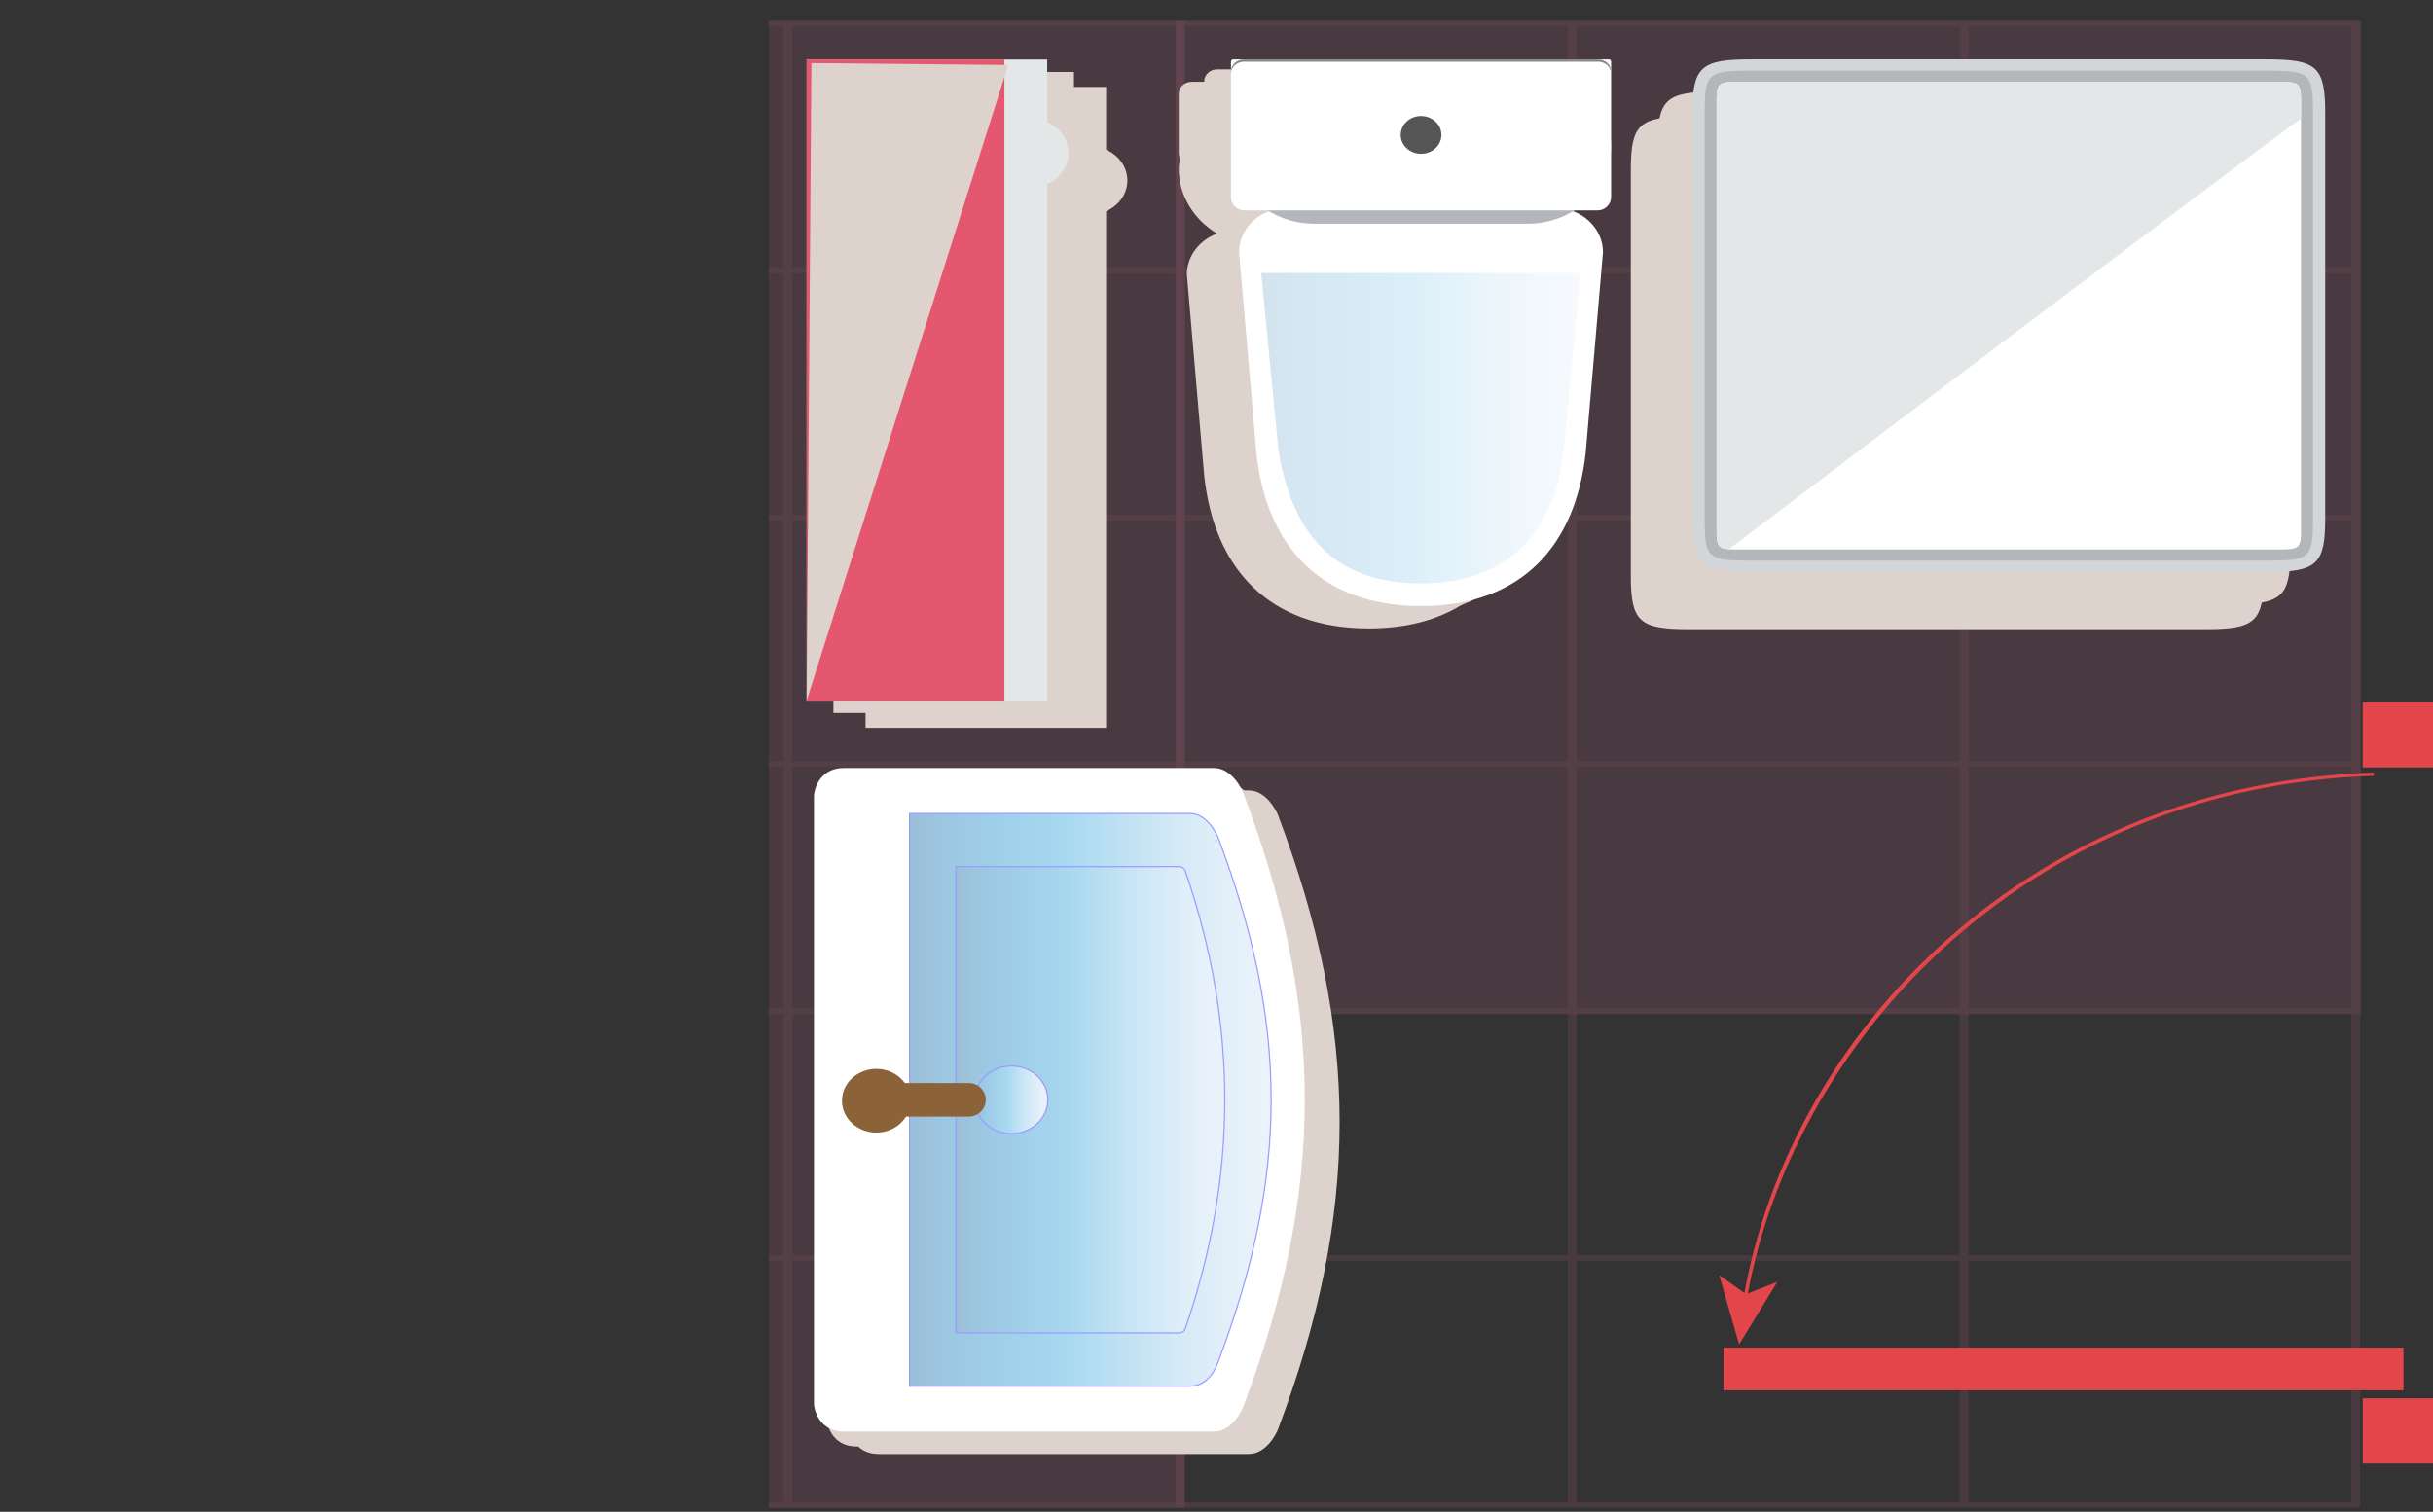 <?xml version="1.0" encoding="UTF-8"?>
<svg xmlns="http://www.w3.org/2000/svg" xmlns:xlink="http://www.w3.org/1999/xlink" viewBox="0 0 495.565 308">
  <rect x="0" y="0" width="495.565" height="308" fill="#333333" stroke="none"/>
  <defs>
    <style>
      .cls-1 {
        fill: #8c6239;
      }

      .cls-2 {
        fill: #555;
      }

      .cls-3 {
        fill: #e2454a;
      }

      .cls-4, .cls-5 {
        fill: #fff;
      }

      .cls-6, .cls-7 {
        fill: #ddd3cc;
        mix-blend-mode: multiply;
      }

      .cls-8, .cls-5, .cls-9, .cls-7, .cls-10 {
        fill-rule: evenodd;
      }

      .cls-8, .cls-11 {
        fill: #b3b6ba;
      }

      .cls-12 {
        fill: url(#Sky-4);
      }

      .cls-13 {
        fill: url(#Sky-3);
      }

      .cls-13, .cls-14, .cls-15 {
        stroke: blue;
        stroke-miterlimit: 10;
        stroke-width: .25px;
      }

      .cls-16 {
        isolation: isolate;
      }

      .cls-17 {
        fill: #e5576f;
      }

      .cls-18 {
        opacity: .39;
      }

      .cls-14 {
        fill: url(#Sky-2);
      }

      .cls-9 {
        fill: #d2d6d8;
      }

      .cls-15 {
        fill: url(#Sky);
      }

      .cls-19 {
        fill: #ff7bac;
        opacity: .38;
      }

      .cls-10, .cls-20 {
        fill: #e3e7e8;
      }

      .cls-21 {
        clip-path: url(#clippath);
      }

      .cls-22 {
        fill: none;
      }

      .cls-23 {
        opacity: .17;
      }

      .cls-24 {
        fill: #888;
      }

      .cls-25 {
        opacity: .27;
      }
    </style>
    <clipPath id="clippath">
      <rect class="cls-22" x="156.565" y="0" width="329.267" height="308"/>
    </clipPath>
    <linearGradient id="Sky" x1="414.437" y1="157.917" x2="414.437" y2="84.273" gradientTransform="translate(100.994 638.503) rotate(-90)" gradientUnits="userSpaceOnUse">
      <stop offset="0" stop-color="#cce0f4"/>
      <stop offset=".064" stop-color="#c2dcf2"/>
      <stop offset=".171" stop-color="#a9d2ee"/>
      <stop offset=".307" stop-color="#7fc2e7"/>
      <stop offset=".465" stop-color="#46abdd"/>
      <stop offset=".567" stop-color="#1e9cd7"/>
      <stop offset=".865" stop-color="#0075be"/>
      <stop offset=".994" stop-color="#005b97"/>
    </linearGradient>
    <linearGradient id="Sky-2" data-name="Sky" x1="414.437" y1="148.476" x2="414.437" y2="93.721" xlink:href="#Sky"/>
    <linearGradient id="Sky-3" data-name="Sky" x1="363.201" y1="159.437" x2="378.055" y2="159.437" gradientTransform="translate(576.63 383.5) rotate(-180)" xlink:href="#Sky"/>
    <linearGradient id="Sky-4" data-name="Sky" x1="254.628" y1="296.267" x2="319.736" y2="296.267" gradientTransform="translate(576.63 383.5) rotate(-180)" xlink:href="#Sky"/>
  </defs>
  <g class="cls-16">
    <g id="Layer_1" data-name="Layer 1">
      <g class="cls-21">
        <g class="cls-25">
          <rect class="cls-19" x="239.551" y="4.288" width="241.328" height="202.387"/>
          <path class="cls-19" d="m480.732,256.859v-1.129s0-49.171,0-49.171v-1.125s0-49.184,0-49.184v-1.114s0-49.173,0-49.173v-1.125s0-49.173,0-49.173v-1.131s0-50.299,0-50.299h-79.799s-1.803,0-1.803,0h-77.983s-1.803,0-1.803,0h-79.793s0,50.299,0,50.299v1.131s0,49.173,0,49.173v1.125s0,49.173,0,49.173v1.114s0,49.184,0,49.184v1.125s0,49.171,0,49.171v1.129s0,50.292,0,50.292h79.793s1.803,0,1.803,0h77.983s1.803,0,1.803,0h79.799s0-50.292,0-50.292ZM321.147,55.662h77.983v49.163h-77.983v-49.163Zm0,50.307h77.983v49.155h-77.983v-49.155Zm0,50.29h77.983v49.163h-77.983v-49.163Zm0,50.307h77.983v49.163h-77.983v-49.163Zm157.788,49.163h-78.002v-49.163h78.002v49.163Zm0-50.307h-78.002v-49.163h78.002v49.163Zm0-50.299h-78.002v-49.155h78.002v49.155Zm0-50.299h-78.002v-49.163h78.002v49.163Zm0-99.462v49.167h-78.002V5.364h78.002Zm-79.805,0v49.167h-77.983V5.364h77.983Zm-157.789,0h78.003v49.167h-78.003V5.364Zm0,50.299h78.003v49.163h-78.003v-49.163Zm0,50.307h78.003v49.155h-78.003v-49.155Zm0,50.29h78.003v49.163h-78.003v-49.163Zm0,50.307h78.003v49.163h-78.003v-49.163Zm0,99.455v-49.163h78.003v49.163h-78.003Zm79.806,0v-49.163h77.983v49.163h-77.983Zm79.786-49.163h78.002v49.163h-78.002v-49.163Z"/>
          <rect class="cls-19" x="0" y="4.288" width="241.341" height="302.914"/>
          <path class="cls-19" d="m241.194,256.859v-1.129s0-49.171,0-49.171v-1.125s0-49.184,0-49.184v-1.114s0-49.173,0-49.173v-1.125s0-49.173,0-49.173v-1.131s0-50.299,0-50.299h-79.806s-1.79,0-1.79,0h-77.996s-1.796,0-1.796,0H0s0,50.299,0,50.299v1.131s0,49.173,0,49.173v1.125s0,49.173,0,49.173v1.114s0,49.184,0,49.184v1.125s0,49.171,0,49.171v1.129S0,307.151,0,307.151h79.806s1.796,0,1.796,0h77.996s1.79,0,1.79,0h79.806s0-50.292,0-50.292ZM81.602,55.662h77.996v49.163h-77.996v-49.163Zm0,50.307h77.996v49.155h-77.996v-49.155Zm0,50.29h77.996v49.163h-77.996v-49.163Zm0,50.307h77.996v49.163h-77.996v-49.163Zm157.795,49.163h-78.009v-49.163h78.009v49.163Zm0-50.307h-78.009v-49.163h78.009v49.163Zm0-50.299h-78.009v-49.155h78.009v49.155Zm0-50.299h-78.009v-49.163h78.009v49.163Zm0-99.462v49.167h-78.009V5.364h78.009Zm-79.799,0v49.167h-77.996V5.364h77.996Zm-157.795,0h78.002v49.167H1.803V5.364Zm0,50.299h78.002v49.163H1.803v-49.163Zm0,50.307h78.002v49.155H1.803v-49.155Zm0,50.29h78.002v49.163H1.803v-49.163Zm0,50.307h78.002v49.163H1.803v-49.163Zm0,99.455v-49.163h78.002v49.163H1.803Zm79.799,0v-49.163h77.996v49.163h-77.996Zm79.786-49.163h78.009v49.163h-78.009v-49.163Z"/>
        </g>
      </g>
      <path class="cls-7" d="m461.064,117.266V34.674c0-9.355-1.687-10.923-11.755-10.923h-105.37c-10.061,0-11.768,1.568-11.768,10.923v82.592c0,9.352,1.707,10.92,11.768,10.92h105.37c10.067,0,11.755-1.568,11.755-10.92Z"/>
      <path class="cls-7" d="m466.516,112.198V29.606c0-9.355-1.687-10.923-11.755-10.923h-105.376c-10.061,0-11.761,1.568-11.761,10.923v82.592c0,9.352,1.7,10.92,11.761,10.92h105.376c10.067,0,11.755-1.568,11.755-10.92Z"/>
      <path class="cls-6" d="m312.338,96.879l3.528-40.941c0-3.786-2.563-7.031-6.162-8.346,4.685-2.812,7.818-7.678,7.818-13.211,0-.618-.122-1.206-.198-1.805.07-.603.198-1.187.198-1.805v-11.187s0-.22,0-.22v-.249c0-1.35-1.183-2.446-2.634-2.446h-.275s-71.615,0-71.615,0h-.268c-1.451,0-2.633,1.096-2.633,2.446v.249s0,.22,0,.22v11.187c0,.618.128,1.206.204,1.805-.077.6-.204,1.187-.204,1.805,0,5.534,3.132,10.4,7.81,13.211-3.592,1.315-6.162,4.56-6.162,8.346l3.534,40.941c2.045,18.992,13.142,31.15,33.526,31.15,20.39,0,31.41-12.158,33.532-31.15Z"/>
      <path class="cls-6" d="m317.521,94.346l3.534-40.941c0-3.786-2.57-7.031-6.162-8.346,4.679-2.812,7.81-7.678,7.81-13.211,0-.618-.128-1.206-.198-1.805.07-.603.198-1.187.198-1.805v-11.187s0-.22,0-.22v-.249c0-1.35-1.182-2.446-2.633-2.446h-.268s-71.621,0-71.621,0h-.268c-1.451,0-2.634,1.096-2.634,2.446v.249s0,.22,0,.22v11.187c0,.618.128,1.206.198,1.805-.07.6-.198,1.187-.198,1.805,0,5.534,3.133,10.4,7.811,13.211-3.592,1.315-6.162,4.56-6.162,8.346l3.534,40.941c2.045,18.992,13.142,31.15,33.526,31.15,20.39,0,31.41-12.158,33.532-31.15Z"/>
      <path class="cls-7" d="m225.299,43.034c2.551-1.122,4.327-3.479,4.327-6.262s-1.776-5.139-4.327-6.264v-12.805s-8.718,0-8.718,0h-40.282s0,130.603,0,130.603h40.282s8.718,0,8.718,0V43.034Z"/>
      <path class="cls-7" d="m218.754,39.994c2.551-1.122,4.327-3.479,4.327-6.262,0-2.779-1.776-5.139-4.327-6.264v-12.805s-8.718,0-8.718,0h-40.282s0,130.603,0,130.603h40.282s8.718,0,8.718,0V39.994Z"/>
      <g>
        <path class="cls-20" d="m217.623,31.2c0,3.86-3.356,6.983-7.555,6.983-4.123,0-7.492-3.123-7.492-6.983,0-3.854,3.369-6.989,7.492-6.989,4.199,0,7.555,3.135,7.555,6.989Z"/>
        <g>
          <rect class="cls-20" x="164.302" y="12.131" width="49" height="130.603"/>
          <rect class="cls-17" x="164.302" y="12.131" width="40.282" height="130.603"/>
        </g>
      </g>
      <path class="cls-6" d="m260.307,291.201c16.734-44.21,16.734-80.942,0-125.149-.281-.769-2.358-5.026-5.97-5.026h-75.373c-5.05,0-6.072,4.593-6.072,5.644v123.911c0,1.054,1.016,5.641,6.072,5.641h75.373c3.656,0,5.689-4.255,5.97-5.021Z"/>
      <path class="cls-6" d="m255.807,289.68c16.734-44.21,16.734-80.942,0-125.149-.281-.769-2.358-5.026-5.97-5.026h-75.373c-5.05,0-6.072,4.593-6.072,5.644v123.911c0,1.054,1.016,5.641,6.072,5.641h75.373c3.656,0,5.689-4.255,5.97-5.021Z"/>
      <g>
        <path class="cls-4" d="m253.213,161.491c16.734,44.208,16.734,80.939,0,125.149-.281.765-2.314,5.021-5.971,5.021h-75.373c-5.05,0-6.072-4.587-6.072-5.641v-123.911c0-1.051,1.029-5.644,6.072-5.644h75.373c3.618,0,5.689,4.257,5.971,5.026Z"/>
        <g class="cls-18">
          <path class="cls-15" d="m248.086,170.582c14.432,38.147,14.432,68.816,0,106.964-.249.662-1.719,4.851-5.702,4.851h-57.118v-116.664h57.118c3.483,0,5.452,4.186,5.702,4.848Z"/>
          <path class="cls-14" d="m241.426,177.47c10.725,31.061,10.725,62.128,0,93.191-.192.541-.691.906-1.253.906h-45.459v-95.002h45.459c.562,0,1.061.368,1.253.905Z"/>
          <path class="cls-13" d="m206.008,217.167c4.085,0,7.421,3.088,7.421,6.894,0,3.806-3.336,6.897-7.421,6.897-4.116,0-7.433-3.091-7.433-6.897,0-3.806,3.317-6.894,7.433-6.894Z"/>
        </g>
        <g>
          <path class="cls-1" d="m197.277,220.647c1.937,0,3.515,1.532,3.515,3.42h0c0,1.888-1.579,3.417-3.515,3.417h-12.433c-1.937,0-3.515-1.529-3.515-3.417h0c0-1.889,1.579-3.42,3.515-3.42h12.433Z"/>
          <path class="cls-1" d="m196.849,221.03c1.809,0,3.267,1.357,3.267,3.038h0c0,1.677-1.458,3.037-3.267,3.037h-11.575c-1.809,0-3.266-1.36-3.266-3.037h0c0-1.681,1.457-3.038,3.266-3.038h11.575Z"/>
          <path class="cls-1" d="m178.491,217.761c3.861,0,6.98,2.907,6.98,6.49,0,3.587-3.119,6.49-6.98,6.49s-6.992-2.903-6.992-6.49c0-3.583,3.132-6.49,6.992-6.49Z"/>
          <path class="cls-1" d="m178.491,219.73c2.685,0,4.871,2.025,4.871,4.521,0,2.497-2.186,4.525-4.871,4.525s-4.87-2.028-4.87-4.525c0-2.497,2.173-4.521,4.87-4.521Z"/>
        </g>
      </g>
      <g>
        <g>
          <rect class="cls-3" x="482.308" y="144.045" width="12.189" height="11.318"/>
          <path class="cls-3" d="m481.247,156.36v-13.301h14.318v13.301h-14.318Zm2.142-11.323v9.341s10.048,0,10.048,0v-9.341s-10.048,0-10.048,0Z"/>
        </g>
        <g>
          <rect class="cls-3" x="482.308" y="285.867" width="12.189" height="11.321"/>
          <path class="cls-3" d="m481.247,298.173v-13.295s14.318-.005,14.318-.005v13.301h-14.318Zm2.142-11.318v9.341s10.048,0,10.048,0v-9.346s-10.048.005-10.048.005Z"/>
        </g>
        <g>
          <path class="cls-3" d="m355.142,264.328c4.832-27.576,19.546-53.464,41.426-72.911,23.81-21.157,53.864-32.92,86.936-34.024l.026.653c-71.998,2.411-118.736,55.34-127.685,106.388l-.703-.106Z"/>
          <polygon class="cls-3" points="354.234 273.923 362.007 261.168 355.641 263.656 350.169 259.761 354.234 273.923"/>
        </g>
        <g>
          <path class="cls-3" d="m352.828,281.601h134.958s0-5.404,0-5.404h-134.958s0,5.404,0,5.404Z"/>
          <path class="cls-3" d="m351.051,283.252v-8.699h138.506v8.699h-138.506Zm3.554-5.41v2.114s131.404,0,131.404,0v-2.114s-131.404,0-131.404,0Z"/>
        </g>
      </g>
      <polygon class="cls-7" points="205.363 13.241 164.302 142.734 165.273 12.858 205.363 13.241"/>
      <g>
        <path class="cls-4" d="m316.831,42.393h-54.779c-5.318,0-9.671,4.047-9.671,8.984l3.534,40.941c2.045,18.992,13.142,31.15,33.526,31.15h0c20.39,0,31.41-12.158,33.532-31.15l3.528-40.941c0-4.937-4.346-8.984-9.671-8.984Z"/>
        <g class="cls-23">
          <path class="cls-12" d="m256.894,55.611l3.521,36.283c2.838,16.753,11.122,26.96,29.026,26.96h0c17.91,0,27.217-10.617,29.032-26.96l3.528-36.283h-65.107Z"/>
        </g>
        <path class="cls-11" d="m311.193,14.064h-43.497c-9.326,0-16.963,7.087-16.963,15.756h0c0,8.663,7.638,15.753,16.963,15.753h43.497c9.326,0,16.964-7.09,16.964-15.753h0c0-8.669-7.638-15.756-16.964-15.756Z"/>
        <path class="cls-4" d="m251.176,12.107h76.538c.245,0,.443.199.443.443v27.57c0,1.511-1.227,2.738-2.738,2.738h-71.948c-1.511,0-2.738-1.227-2.738-2.738V12.55c0-.245.199-.443.443-.443Z"/>
        <path class="cls-24" d="m325.524,12.107h-72.158c-1.451,0-2.633,1.096-2.633,2.446v.469c0-1.348,1.182-2.444,2.633-2.444h72.158c1.451,0,2.634,1.096,2.634,2.444v-.469c0-1.35-1.183-2.446-2.634-2.446Z"/>
        <path class="cls-2" d="m293.596,27.486c0,2.126-1.86,3.848-4.155,3.848-2.288,0-4.142-1.722-4.142-3.848,0-2.132,1.854-3.854,4.142-3.854,2.295,0,4.155,1.722,4.155,3.854Z"/>
      </g>
      <g>
        <path class="cls-9" d="m461.856,116.533h-105.37c-10.061,0-11.768-1.568-11.768-10.92V23.021c0-9.355,1.707-10.923,11.768-10.923h105.37c10.067,0,11.755,1.568,11.755,10.923v82.592c0,9.352-1.687,10.92-11.755,10.92Z"/>
        <path class="cls-8" d="m461.856,114.223c8.693,0,9.268-.538,9.268-8.61V23.021c0-8.075-.575-8.613-9.268-8.613h-105.37c-8.693,0-9.268.534-9.268,8.613v82.592c0,8.072.575,8.61,9.268,8.61h105.37Z"/>
        <path class="cls-5" d="m461.856,111.949c7.344,0,6.82.481,6.82-6.336V23.021c0-6.82.524-6.336-6.82-6.336h-105.37c-7.344,0-6.833-.487-6.833,6.336v82.592c0,6.82-.511,6.336,6.833,6.336h105.37Z"/>
        <path class="cls-10" d="m468.676,24.122v-1.102c0-6.82.524-6.336-6.82-6.336h-105.37c-7.344,0-6.833-.487-6.833,6.336v82.592c0,4.997-.243,6.063,2.506,6.282,26.245-19.897,88.95-67.374,116.518-87.773Z"/>
      </g>
    </g>
  </g>
</svg>